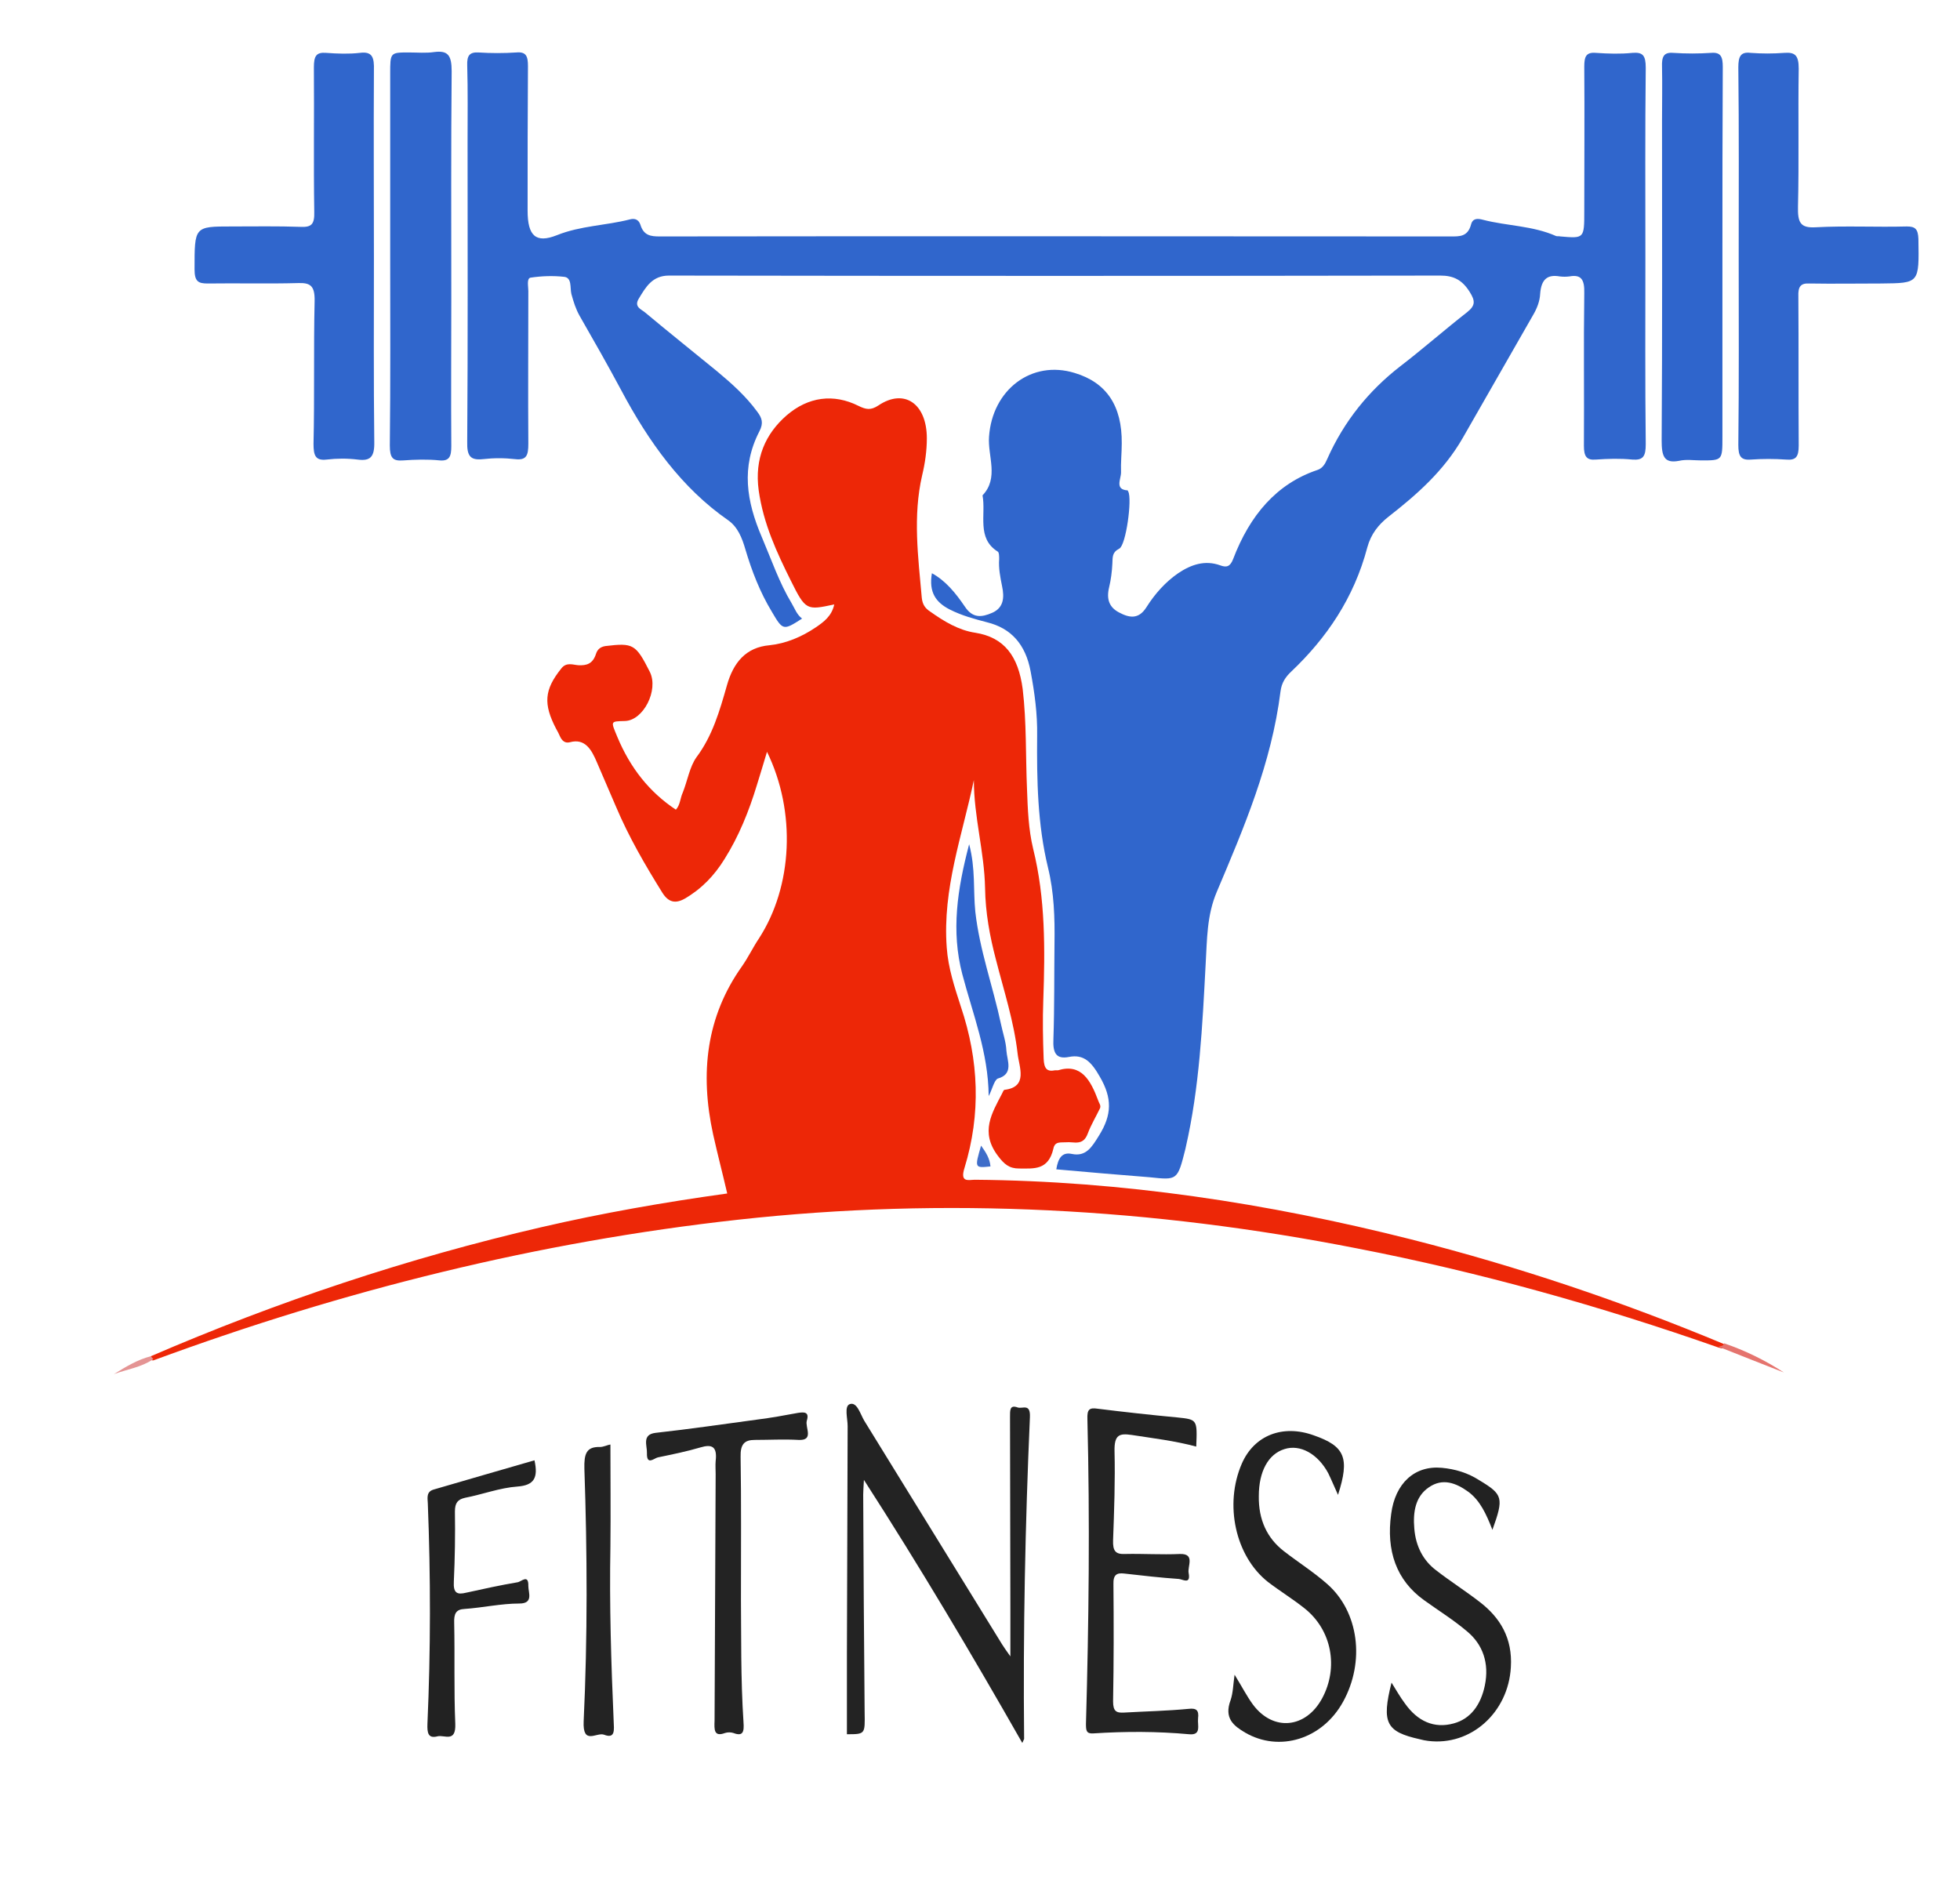 <svg width="149" height="144" viewBox="0 0 149 144" fill="none" xmlns="http://www.w3.org/2000/svg">
<path d="M80.3 88.9C80.438 88.046 80.74 87.571 81.483 87.729C82.555 87.951 82.995 87.223 83.544 86.337C84.534 84.754 84.562 83.488 83.599 81.843C82.967 80.735 82.39 80.134 81.263 80.355C80.3 80.545 80.026 80.07 80.081 78.994C80.163 76.557 80.135 74.152 80.163 71.715C80.191 69.785 80.135 67.854 79.668 65.955C78.871 62.664 78.816 59.309 78.844 55.923C78.871 54.277 78.651 52.663 78.349 51.049C77.964 48.96 76.837 47.757 75.05 47.314C74.088 47.061 73.125 46.808 72.191 46.333C71.146 45.795 70.596 45.036 70.844 43.58C71.888 44.149 72.658 45.099 73.345 46.112C73.95 47.029 74.637 46.934 75.435 46.586C76.287 46.207 76.369 45.447 76.177 44.561C76.039 43.865 75.902 43.2 75.957 42.504C75.957 42.314 75.957 41.997 75.847 41.934C74.225 40.921 74.967 39.117 74.692 37.661C75.957 36.332 75.077 34.687 75.187 33.199C75.435 29.623 78.431 27.344 81.703 28.357C84.122 29.085 85.304 30.857 85.276 33.706C85.276 34.433 85.194 35.193 85.221 35.921C85.221 36.427 84.727 37.218 85.716 37.282C85.744 37.282 85.744 37.345 85.771 37.377C86.073 37.915 85.606 41.459 85.084 41.712C84.534 41.997 84.589 42.346 84.562 42.852C84.534 43.453 84.452 44.086 84.314 44.656C84.094 45.574 84.342 46.175 85.056 46.555C85.826 46.966 86.541 47.124 87.146 46.175C87.805 45.13 88.603 44.244 89.565 43.58C90.555 42.915 91.599 42.567 92.754 42.978C93.249 43.168 93.523 43.073 93.743 42.504C95.008 39.181 97.042 36.775 100.149 35.731C100.534 35.604 100.726 35.288 100.891 34.908C102.183 31.996 104.08 29.686 106.444 27.851C108.176 26.521 109.826 25.066 111.53 23.736C112.162 23.23 112.162 22.882 111.722 22.186C111.145 21.268 110.485 20.951 109.496 20.951C89.95 20.983 70.404 20.983 50.858 20.951C49.593 20.951 49.099 21.806 48.549 22.724C48.191 23.325 48.741 23.515 49.016 23.736C50.83 25.255 52.7 26.743 54.514 28.23C55.614 29.148 56.686 30.098 57.566 31.3C57.923 31.775 58.06 32.155 57.731 32.788C56.328 35.509 56.741 38.105 57.923 40.858C58.638 42.535 59.242 44.308 60.177 45.858C60.425 46.27 60.562 46.713 60.974 47.029C59.545 47.947 59.517 47.947 58.665 46.491C57.785 45.036 57.153 43.422 56.658 41.744C56.411 40.89 56.081 40.067 55.366 39.56C51.847 37.123 49.318 33.611 47.202 29.623C46.184 27.724 45.14 25.888 44.068 24.021C43.765 23.483 43.6 22.945 43.435 22.344C43.325 21.869 43.49 21.109 42.886 21.046C42.033 20.951 41.181 20.983 40.329 21.109C40.026 21.173 40.164 21.774 40.164 22.122C40.164 25.983 40.136 29.844 40.164 33.737C40.164 34.623 40.026 35.003 39.174 34.908C38.35 34.813 37.525 34.813 36.7 34.908C35.765 35.003 35.49 34.687 35.518 33.579C35.573 25.983 35.545 18.356 35.545 10.76C35.545 8.83 35.573 6.899 35.518 4.969C35.49 4.209 35.71 3.956 36.37 3.988C37.332 4.051 38.295 4.051 39.257 3.988C39.999 3.924 40.136 4.272 40.136 5.032C40.109 8.703 40.109 12.343 40.109 16.014C40.109 17.945 40.741 18.514 42.336 17.881C44.15 17.153 46.047 17.153 47.889 16.679C48.246 16.584 48.549 16.679 48.686 17.09C48.934 17.913 49.483 17.976 50.143 17.976C70.184 17.945 90.252 17.976 110.293 17.976C110.953 17.976 111.585 18.008 111.832 17.058C111.97 16.552 112.382 16.615 112.74 16.71C114.581 17.185 116.506 17.153 118.293 17.945C118.375 17.976 118.513 17.945 118.623 17.976C120.437 18.134 120.437 18.134 120.437 16.046C120.437 12.374 120.465 8.735 120.437 5.064C120.437 4.304 120.574 3.956 121.317 4.019C122.251 4.083 123.186 4.114 124.093 4.019C124.891 3.956 125.11 4.209 125.11 5.159C125.055 9.969 125.083 14.78 125.083 19.59C125.083 24.306 125.055 29.053 125.11 33.769C125.11 34.687 124.918 35.003 124.093 34.94C123.159 34.845 122.224 34.876 121.317 34.94C120.602 35.003 120.41 34.687 120.41 33.895C120.437 30.034 120.382 26.173 120.437 22.28C120.465 21.236 120.19 20.856 119.31 21.015C119.062 21.046 118.815 21.046 118.568 21.015C117.66 20.856 117.166 21.204 117.083 22.344C117.056 22.913 116.836 23.451 116.561 23.926C114.774 27.059 112.987 30.161 111.2 33.294C109.743 35.826 107.709 37.598 105.565 39.276C104.795 39.877 104.217 40.605 103.943 41.617C102.925 45.479 100.836 48.517 98.169 51.049C97.73 51.46 97.427 51.903 97.345 52.568C96.657 58.043 94.568 62.917 92.506 67.791C91.737 69.595 91.764 71.43 91.654 73.297C91.407 77.981 91.187 82.665 90.142 87.223C90.142 87.254 90.115 87.318 90.115 87.349C89.51 89.755 89.51 89.723 87.393 89.501C85.056 89.312 82.72 89.122 80.3 88.9Z" fill="#3066CC"/>
<path d="M11.464 103.11C21.14 98.933 31.037 95.641 41.154 93.299C45.8 92.223 50.501 91.4 55.284 90.736C54.926 89.185 54.542 87.729 54.212 86.242C53.195 81.59 53.689 77.285 56.411 73.456C56.878 72.791 57.236 72.032 57.703 71.335C60.26 67.379 60.535 61.714 58.308 57.157C58.033 58.075 57.785 58.898 57.538 59.689C56.933 61.683 56.164 63.582 55.091 65.291C54.294 66.588 53.304 67.601 52.04 68.329C51.353 68.709 50.83 68.614 50.363 67.886C49.044 65.765 47.806 63.645 46.817 61.303C46.349 60.195 45.855 59.087 45.387 57.98C44.975 56.999 44.48 56.113 43.325 56.429C42.968 56.524 42.721 56.334 42.556 55.954C42.473 55.764 42.391 55.606 42.281 55.416C41.291 53.517 41.373 52.441 42.666 50.827C43.05 50.321 43.545 50.542 43.958 50.574C44.59 50.606 45.057 50.479 45.305 49.72C45.415 49.371 45.635 49.182 46.02 49.118C48.136 48.865 48.329 48.96 49.401 51.081C50.088 52.473 48.906 54.783 47.504 54.815C46.377 54.847 46.432 54.815 46.927 56.018C47.916 58.391 49.373 60.227 51.38 61.556C51.71 61.208 51.71 60.67 51.903 60.258C52.26 59.372 52.425 58.296 52.947 57.568C54.157 55.954 54.707 54.055 55.256 52.125C55.751 50.353 56.713 49.213 58.5 49.055C59.737 48.928 60.947 48.422 62.019 47.694C62.624 47.283 63.229 46.84 63.421 45.953C61.332 46.397 61.249 46.428 60.122 44.15C59.05 41.997 58.033 39.814 57.676 37.282C57.346 34.845 58.198 32.978 59.792 31.585C61.442 30.161 63.366 29.908 65.263 30.857C65.84 31.142 66.198 31.205 66.775 30.826C68.754 29.496 70.459 30.699 70.459 33.326C70.459 34.275 70.321 35.225 70.101 36.142C69.387 39.244 69.799 42.346 70.074 45.447C70.129 45.953 70.321 46.238 70.706 46.492C71.778 47.251 72.878 47.916 74.142 48.105C76.342 48.454 77.414 49.878 77.744 52.378C78.046 54.91 77.964 57.473 78.074 60.005C78.129 61.524 78.184 63.044 78.541 64.531C79.476 68.297 79.448 72.158 79.311 76.051C79.256 77.538 79.283 78.994 79.338 80.482C79.366 81.273 79.613 81.495 80.218 81.368C80.3 81.368 80.356 81.368 80.438 81.368C82.197 80.83 82.912 82.127 83.489 83.678C83.544 83.868 83.709 84.026 83.627 84.248C83.325 84.881 82.94 85.514 82.692 86.178C82.335 87.16 81.62 86.78 81.043 86.843C80.658 86.875 80.191 86.748 80.081 87.318C79.696 88.995 78.596 88.837 77.469 88.837C76.727 88.837 76.342 88.52 75.847 87.856C74.5 86.052 75.407 84.628 76.177 83.14C76.232 83.045 76.287 82.855 76.369 82.855C78.184 82.634 77.469 81.115 77.359 80.102C77.084 77.665 76.314 75.323 75.71 72.95C75.242 71.177 74.912 69.373 74.885 67.506C74.83 64.753 74.033 62.094 74.033 59.309C73.153 63.518 71.641 67.569 71.971 72.032C72.081 73.614 72.576 75.07 73.043 76.526C74.418 80.608 74.582 84.691 73.318 88.805C72.96 89.945 73.648 89.692 74.115 89.692C85.304 89.786 96.328 91.464 107.241 94.217C115.351 96.274 123.269 98.933 131.076 102.193C131.103 102.667 130.829 102.477 130.636 102.446C121.619 99.281 112.465 96.717 103.173 94.913C87.558 91.844 71.888 90.989 56.109 92.73C40.934 94.407 26.144 98.078 11.656 103.427C11.436 103.427 11.409 103.332 11.464 103.11Z" fill="#ED2707"/>
<path d="M132.176 19.432C132.176 14.653 132.203 9.906 132.148 5.127C132.148 4.304 132.313 3.924 133.083 4.019C133.935 4.083 134.787 4.083 135.639 4.019C136.464 3.956 136.739 4.209 136.739 5.222C136.684 8.703 136.767 12.216 136.684 15.698C136.657 16.9 136.849 17.343 138.004 17.28C140.313 17.154 142.65 17.28 144.959 17.217C145.591 17.217 145.811 17.407 145.838 18.166C145.893 21.553 145.921 21.521 143.007 21.553C141.193 21.553 139.378 21.584 137.536 21.553C136.876 21.521 136.684 21.806 136.712 22.534C136.739 26.3 136.712 30.098 136.739 33.864C136.739 34.75 136.519 35.003 135.777 34.94C134.897 34.877 133.99 34.877 133.11 34.94C132.341 35.003 132.148 34.687 132.148 33.832C132.203 29.053 132.176 24.243 132.176 19.432Z" fill="#3066CC"/>
<path d="M28.425 19.622C28.425 24.274 28.398 28.927 28.453 33.579C28.48 34.75 28.151 35.066 27.188 34.94C26.419 34.845 25.621 34.845 24.824 34.94C23.972 35.035 23.834 34.623 23.834 33.737C23.917 30.161 23.834 26.521 23.917 22.913C23.945 21.711 23.587 21.489 22.652 21.521C20.371 21.584 18.089 21.521 15.78 21.553C15.065 21.553 14.79 21.394 14.79 20.477C14.79 17.217 14.763 17.217 17.622 17.217C19.381 17.217 21.113 17.185 22.872 17.248C23.67 17.28 23.917 17.058 23.89 16.109C23.834 12.438 23.89 8.798 23.862 5.127C23.862 4.273 24.027 3.956 24.797 4.019C25.649 4.083 26.529 4.114 27.353 4.019C28.316 3.893 28.453 4.367 28.425 5.349C28.398 10.096 28.425 14.875 28.425 19.622Z" fill="#3066CC"/>
<path d="M29.663 19.432C29.663 14.811 29.663 10.222 29.663 5.602C29.663 3.988 29.663 3.988 31.092 3.988C31.724 3.988 32.384 4.051 33.016 3.956C34.033 3.829 34.336 4.178 34.336 5.412C34.281 11.172 34.308 16.932 34.308 22.692C34.308 26.426 34.281 30.161 34.308 33.927C34.308 34.687 34.171 35.066 33.429 35.003C32.494 34.908 31.559 34.94 30.652 35.003C29.855 35.066 29.635 34.813 29.635 33.864C29.69 29.053 29.663 24.243 29.663 19.432Z" fill="#3066CC"/>
<path d="M130.939 19.495C130.939 24.053 130.939 28.642 130.939 33.199C130.939 35.003 130.939 35.003 129.344 35.003C128.767 35.003 128.189 34.908 127.64 35.035C126.485 35.256 126.32 34.655 126.32 33.484C126.375 25.382 126.348 17.28 126.348 9.178C126.348 7.817 126.375 6.456 126.348 5.095C126.32 4.336 126.458 3.956 127.2 4.019C128.162 4.083 129.124 4.083 130.086 4.019C130.829 3.956 130.966 4.336 130.966 5.095C130.939 9.874 130.939 14.685 130.939 19.495Z" fill="#2F65CC"/>
<path d="M77.716 132.512C73.84 125.707 69.936 119.124 65.675 112.51C65.648 113.08 65.621 113.333 65.621 113.618C65.648 119.124 65.675 124.631 65.73 130.17C65.758 131.847 65.785 131.847 64.383 131.847C64.383 129.79 64.383 127.764 64.383 125.707C64.411 119.947 64.411 114.187 64.438 108.427C64.438 107.826 64.163 106.908 64.603 106.75C65.153 106.56 65.4 107.509 65.703 108.016C69.194 113.681 72.686 119.346 76.177 125.011C76.314 125.232 76.452 125.422 76.809 125.929C76.809 124.536 76.809 123.492 76.809 122.416C76.809 117.51 76.782 112.636 76.782 107.731C76.782 107.225 76.754 106.781 77.359 107.003C77.744 107.13 78.349 106.655 78.294 107.763C77.936 115.896 77.771 124.03 77.854 132.195C77.881 132.163 77.854 132.195 77.716 132.512Z" fill="#232323"/>
<path d="M90.939 109.978C89.29 109.535 87.641 109.345 86.019 109.092C85.111 108.965 84.699 109.06 84.727 110.326C84.781 112.573 84.699 114.852 84.617 117.099C84.589 117.922 84.809 118.175 85.524 118.143C86.926 118.112 88.3 118.207 89.702 118.143C90.884 118.112 90.252 119.093 90.362 119.599C90.527 120.485 89.922 120.074 89.62 120.042C88.245 119.947 86.843 119.789 85.469 119.631C84.919 119.567 84.617 119.694 84.644 120.454C84.671 123.429 84.671 126.372 84.617 129.347C84.617 130.106 84.864 130.233 85.441 130.201C87.091 130.106 88.713 130.075 90.362 129.917C90.939 129.853 91.159 130.011 91.077 130.644C91.022 131.182 91.352 131.942 90.39 131.847C87.97 131.626 85.551 131.626 83.105 131.784C82.582 131.815 82.555 131.562 82.555 131.056C82.775 123.334 82.857 115.611 82.665 107.889C82.637 107.161 82.802 107.003 83.434 107.098C85.469 107.351 87.475 107.573 89.51 107.763C91.022 107.921 91.022 107.921 90.939 109.978Z" fill="#232323"/>
<path d="M93.853 127.321C94.403 128.208 94.788 128.967 95.255 129.6C96.795 131.657 99.269 131.404 100.506 129.125C101.771 126.783 101.249 123.935 99.187 122.289C98.279 121.561 97.29 120.96 96.383 120.264C93.909 118.302 93.056 114.377 94.403 111.276C95.338 109.124 97.51 108.269 99.874 109.124C102.238 109.946 102.623 110.833 101.716 113.649C101.441 113.048 101.221 112.51 100.974 112.004C100.176 110.516 98.829 109.788 97.647 110.168C96.41 110.548 95.695 111.877 95.695 113.744C95.668 115.548 96.328 116.941 97.592 117.922C98.692 118.776 99.847 119.504 100.891 120.422C103.31 122.542 103.778 126.34 102.101 129.379C100.534 132.227 97.262 133.24 94.651 131.72C93.799 131.214 93.029 130.644 93.551 129.252C93.743 128.682 93.743 128.081 93.853 127.321Z" fill="#222222"/>
<path d="M113.454 116.308C112.987 115.105 112.52 114.092 111.64 113.428C110.678 112.731 109.661 112.352 108.616 113.08C107.599 113.776 107.406 114.947 107.516 116.213C107.626 117.574 108.204 118.65 109.166 119.378C110.265 120.232 111.42 120.96 112.52 121.815C114.032 122.986 114.994 124.536 114.856 126.752C114.664 130.201 111.805 132.765 108.561 132.353C108.341 132.322 108.149 132.29 107.929 132.227C105.372 131.657 105.015 130.993 105.784 127.923C106.142 128.492 106.444 129.03 106.802 129.505C107.764 130.866 109.028 131.436 110.513 131.024C111.805 130.676 112.575 129.6 112.877 128.144C113.234 126.435 112.712 125.011 111.53 124.03C110.485 123.144 109.358 122.448 108.259 121.656C106.142 120.137 105.372 117.89 105.757 115.105C106.059 112.763 107.544 111.402 109.606 111.592C110.623 111.687 111.585 111.972 112.465 112.542C114.252 113.618 114.334 113.871 113.454 116.308Z" fill="#222222"/>
<path d="M56.328 121.688C56.356 124.188 56.301 127.575 56.521 130.929C56.576 131.657 56.493 132.037 55.751 131.752C55.559 131.689 55.311 131.689 55.119 131.752C54.267 132.069 54.294 131.499 54.322 130.803C54.349 124.568 54.377 118.302 54.404 112.067C54.404 111.75 54.377 111.402 54.404 111.086C54.542 109.946 54.102 109.788 53.25 110.041C52.177 110.358 51.078 110.579 50.006 110.801C49.731 110.864 49.153 111.434 49.181 110.484C49.208 109.915 48.769 109.06 49.841 108.934C52.425 108.649 55.009 108.269 57.593 107.921C58.61 107.794 59.655 107.604 60.672 107.415C61.112 107.351 61.552 107.32 61.332 108.016C61.194 108.522 61.909 109.535 60.7 109.472C59.6 109.408 58.5 109.472 57.373 109.472C56.603 109.472 56.273 109.788 56.301 110.769C56.356 114.187 56.328 117.51 56.328 121.688Z" fill="#232323"/>
<path d="M40.631 111.022C40.934 112.383 40.576 112.921 39.339 113.016C37.992 113.111 36.673 113.618 35.353 113.871C34.803 113.997 34.583 114.251 34.583 114.915C34.611 116.688 34.583 118.46 34.501 120.232C34.446 121.15 34.776 121.245 35.436 121.087C36.728 120.802 38.02 120.517 39.339 120.295C39.614 120.264 40.191 119.631 40.164 120.58C40.164 121.087 40.576 121.91 39.477 121.91C38.102 121.91 36.7 122.226 35.326 122.321C34.666 122.353 34.501 122.669 34.528 123.397C34.583 125.96 34.501 128.492 34.611 131.056C34.666 132.512 33.786 131.879 33.264 132.005C32.549 132.195 32.467 131.752 32.494 131.056C32.742 125.454 32.742 119.884 32.522 114.282C32.494 113.839 32.412 113.396 32.989 113.238C35.518 112.51 38.075 111.75 40.631 111.022Z" fill="#222222"/>
<path d="M46.404 109.82C46.404 112.415 46.432 114.979 46.404 117.574C46.322 122.004 46.459 126.435 46.652 130.866C46.679 131.499 46.789 132.227 45.91 131.879C45.332 131.689 44.288 132.702 44.37 130.866C44.672 124.473 44.645 118.048 44.425 111.655C44.398 110.548 44.562 109.978 45.607 110.01C45.882 110.01 46.184 109.851 46.404 109.82Z" fill="#232323"/>
<path d="M75.16 83.33C75.132 80.007 73.95 77.095 73.153 74.057C72.301 70.797 72.768 67.632 73.675 64.183C74.17 66.05 73.978 67.696 74.143 69.31C74.472 72.253 75.49 75.007 76.094 77.855C76.232 78.52 76.479 79.216 76.507 79.88C76.562 80.64 77.084 81.653 75.847 82.001C75.572 82.127 75.407 82.887 75.16 83.33Z" fill="#3065CC"/>
<path d="M130.636 102.382C130.774 102.319 130.993 102.382 131.076 102.129C132.643 102.667 134.155 103.395 135.612 104.345C133.935 103.68 132.286 103.047 130.636 102.382Z" fill="#E5746E"/>
<path d="M74.582 87.096C74.967 87.634 75.242 88.077 75.297 88.679C74.088 88.805 74.088 88.805 74.582 87.096Z" fill="#3E6DC9"/>
<path d="M11.464 103.11C11.519 103.174 11.601 103.269 11.656 103.332C10.721 103.965 9.677 104.091 8.66 104.471C9.567 103.902 10.474 103.364 11.464 103.11Z" fill="#E49494"/>
</svg>
